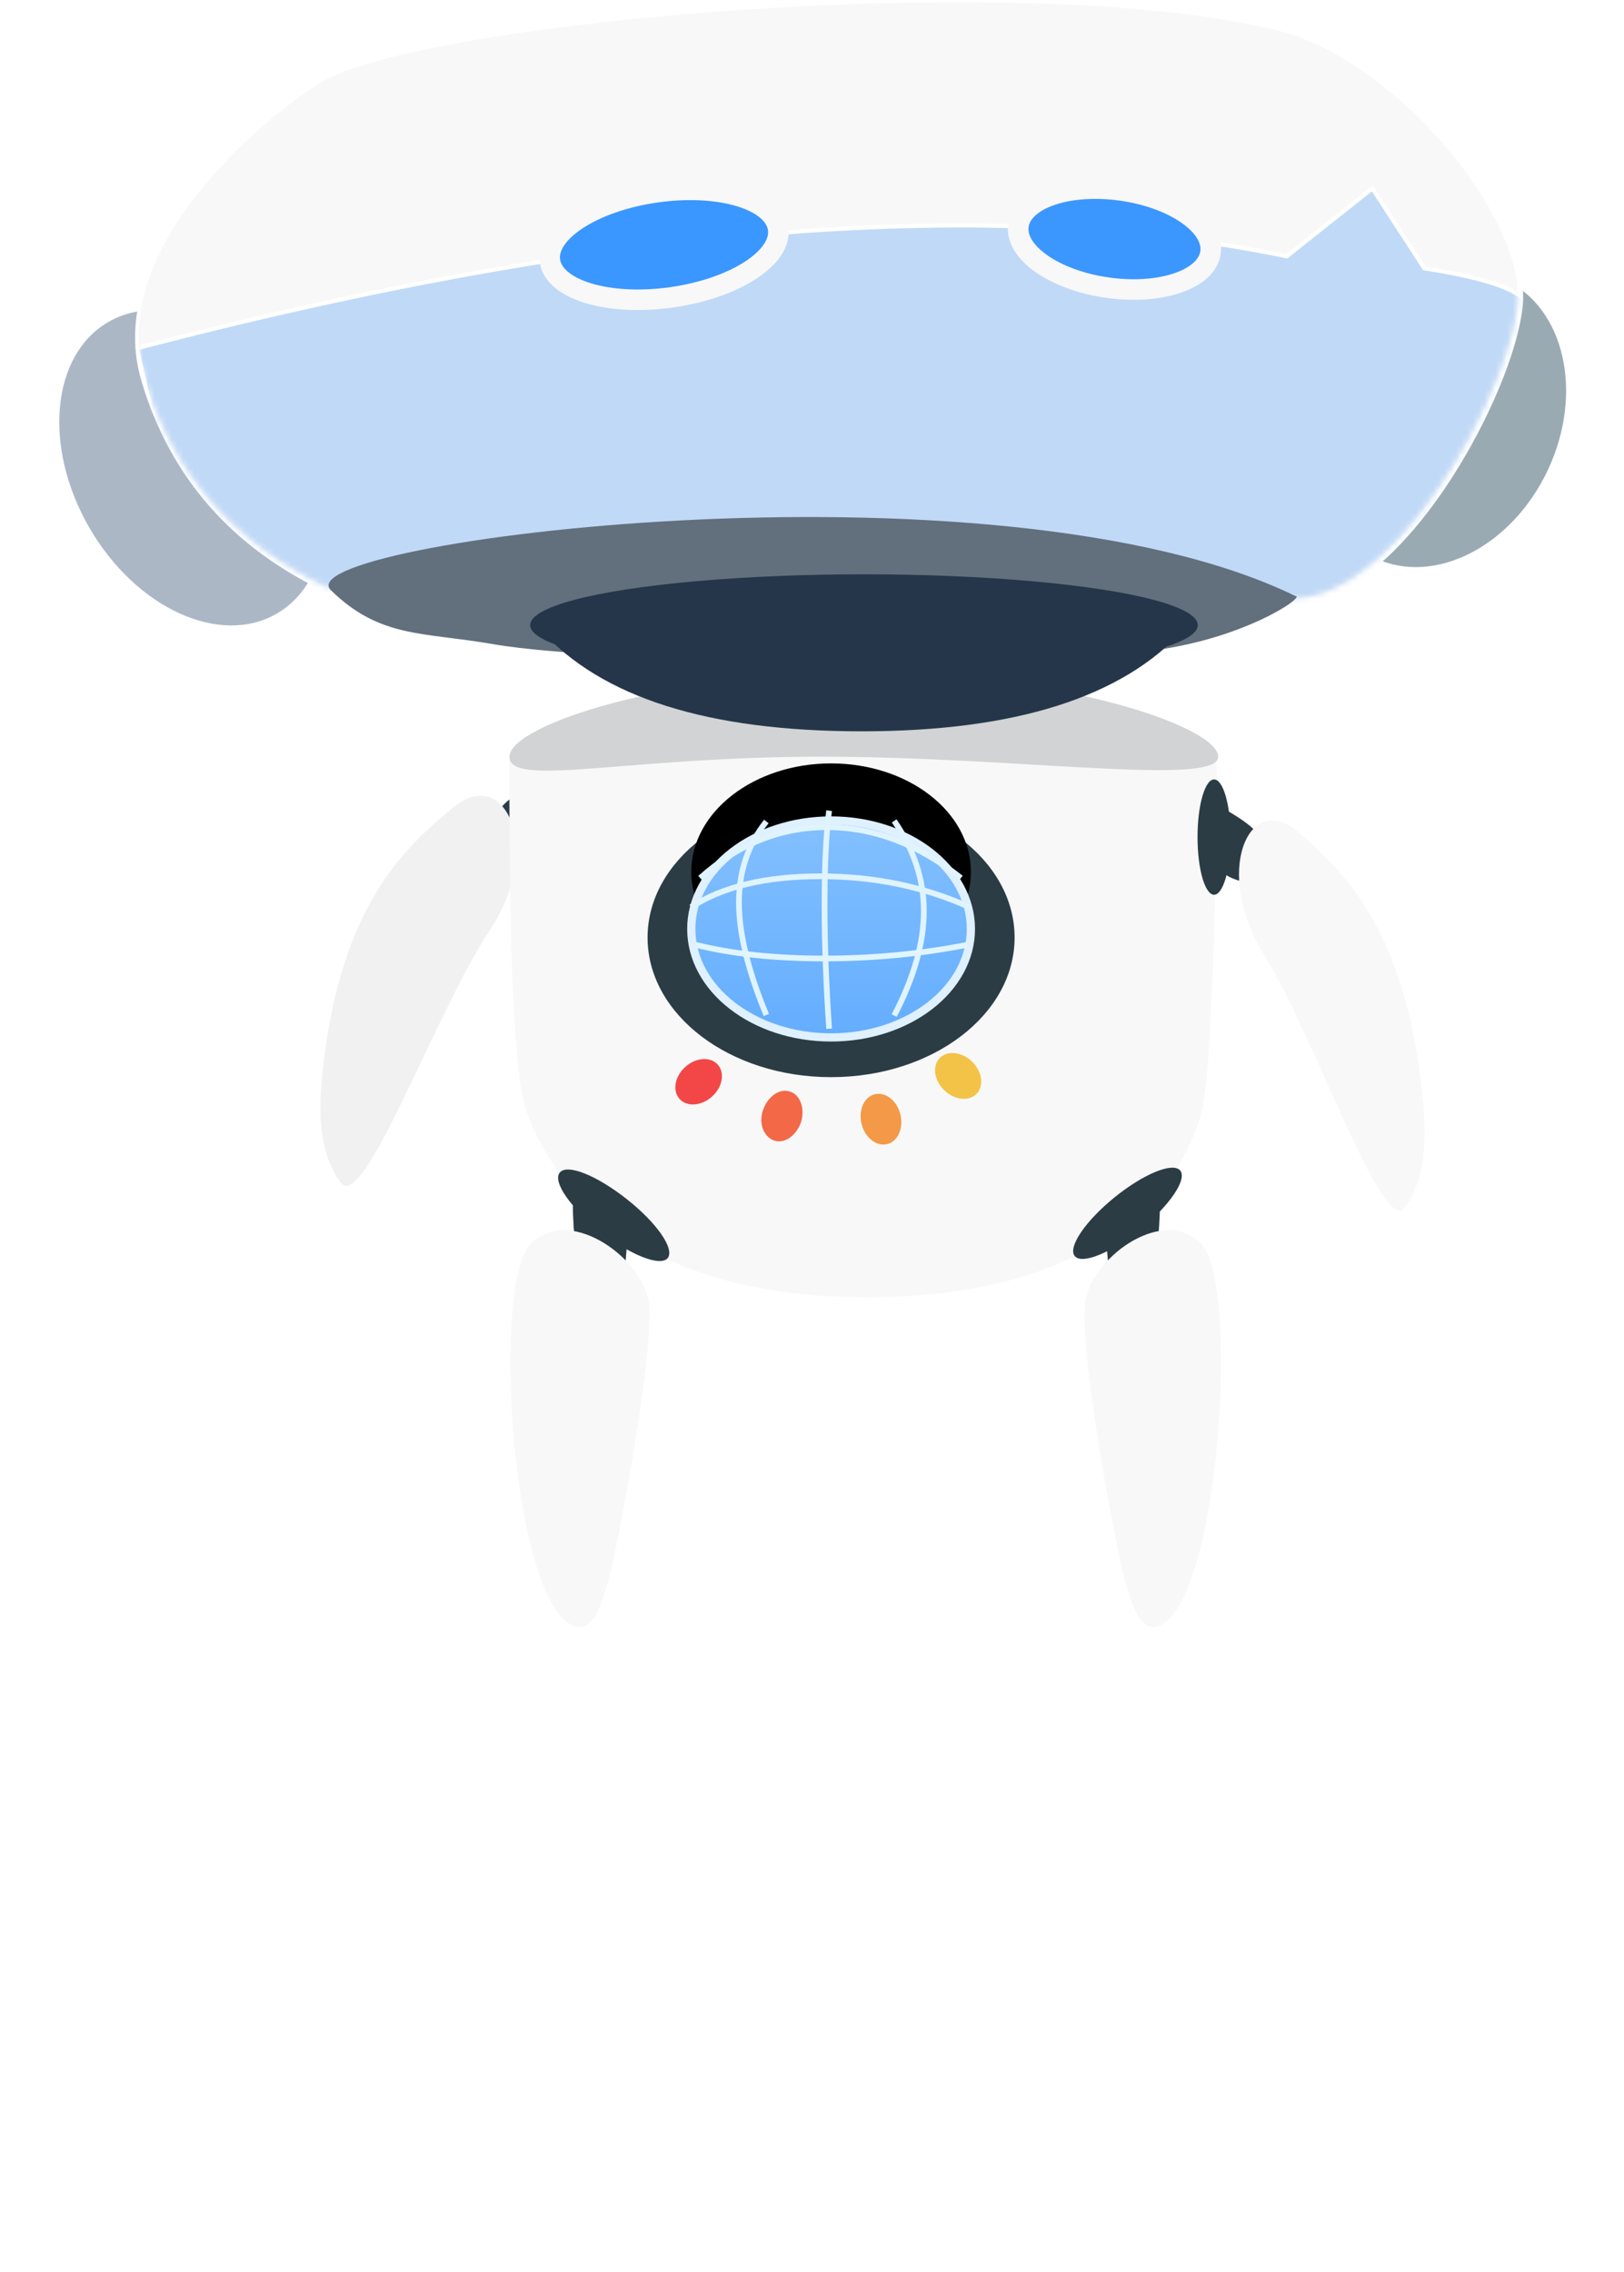 <?xml version="1.0" encoding="utf-8"?>
<!-- Generator: Adobe Illustrator 22.1.0, SVG Export Plug-In . SVG Version: 6.00 Build 0)  -->
<svg version="1.1" id="Layer_1" xmlns="http://www.w3.org/2000/svg" xmlns:xlink="http://www.w3.org/1999/xlink" x="0px" y="0px"
	 viewBox="0 0 284.6 398" style="enable-background:new 0 0 284.6 398;" xml:space="preserve">
<style type="text/css">
	.st0{fill:#2B3C45;}
	.st1{fill:#F1F1F1;}
	.st2{fill:#F8F8F8;}
	.st3{fill:#D1D3D4;}
	.st4{fill:#2B3C45;stroke:#2B3C45;stroke-width:0.72;}
	.st5{filter:url(#filter-8);}
	.st6{fill:url(#path-7_2_);stroke:#DFF0FF;stroke-width:1.44;}
	.st7{filter:url(#filter-9);}
	.st8{fill:none;stroke:#DFF4FF;}
	.st9{fill:none;stroke:#E0F5FF;}
	.st10{fill:#F34747;}
	.st11{fill:#F36847;}
	.st12{fill:#F39947;}
	.st13{fill:#F3C347;}
	.st14{fill:#99AAB3;}
	.st15{fill:#ACB7C6;}
	.st16{fill:#F8F8F8;stroke:#FFFFFF;stroke-width:1.44;}
	.st17{filter:url(#Adobe_OpacityMaskFilter);}
	.st18{fill:#FFFFFF;}
	.st19{mask:url(#mask-11_1_);fill:#C0D9F7;stroke:#FFFFFF;stroke-width:0.72;}
	.st20{fill:#626F7D;}
	.st21{fill:#3A97FF;stroke:#F8F8F8;stroke-width:3.6;}
	.st22{fill:#3B97FE;stroke:#F8F8F8;stroke-width:3.6;}
	.st23{fill:#25364A;}
</style>
<filter  filterUnits="objectBoundingBox" height="138.5%" id="filter-9" width="128.0%" x="-14.0%" y="-25.6%">
	<feOffset  dx="0" dy="-2" in="SourceAlpha" result="shadowOffsetOuter1"></feOffset>
	<feGaussianBlur  in="shadowOffsetOuter1" result="shadowBlurOuter1" stdDeviation="2"></feGaussianBlur>
	
		<feColorMatrix  in="shadowBlurOuter1" result="shadowMatrixOuter1" type="matrix" values="0 0 0 0 0.878   0 0 0 0 0.957   0 0 0 0 1  0 0 0 0.544 0">
		</feColorMatrix>
	<feMerge>
		<feMergeNode  in="shadowMatrixOuter1"></feMergeNode>
		<feMergeNode  in="SourceGraphic"></feMergeNode>
	</feMerge>
</filter>
<filter  filterUnits="objectBoundingBox" height="263.9%" id="filter-8" width="227.2%" x="-63.6%" y="-108.2%">
	<feMorphology  in="SourceAlpha" operator="dilate" radius="1.72" result="shadowSpreadOuter1"></feMorphology>
	<feOffset  dx="0" dy="-10" in="shadowSpreadOuter1" result="shadowOffsetOuter1"></feOffset>
	<feGaussianBlur  in="shadowOffsetOuter1" result="shadowBlurOuter1" stdDeviation="7.5"></feGaussianBlur>
	<feComposite  in="shadowBlurOuter1" in2="SourceAlpha" operator="out" result="shadowBlurOuter1"></feComposite>
	
		<feColorMatrix  in="shadowBlurOuter1" type="matrix" values="0 0 0 0 0.478   0 0 0 0 0.738   0 0 0 0 1  0 0 0 0.745 0">
		</feColorMatrix>
</filter>
<g id="earnie" transform="translate(1714, 1402)">
	<g id="left-arm" transform="translate(55.589, 132.221)">
		<g id="l-arm-joint" transform="translate(30, 0)">
			<path id="Path-17" class="st0" d="M-1704.4-1397.7c-4.3,2.2-6.8,3.9-7.6,5.3c-1.2,2.1-1.9,8.4,0,8.4s5.4-0.4,7.6-2.7
				C-1703-1388.3-1703-1391.9-1704.4-1397.7z"/>
			<path id="Oval-2" class="st0" d="M-1704.3-1381.9c-1.7,0-3-4.5-3-10.1s1.4-10.1,3-10.1c1.7,0,3,4.5,3,10.1
				S-1702.7-1381.9-1704.3-1381.9z"/>
		</g>
		<path id="l-arm" class="st1" d="M-1690-1392.9c-8.9,7.2-18.9,17-22.5,42c-1.6,10.9-1.4,18.2,2.6,23.8c4,5.6,16.5-29.6,26.1-44.1
			S-1681.1-1400.1-1690-1392.9z"/>
	</g>
	<g id="body" transform="translate(88.077, 117.849)">
		<path id="Path-15" class="st2" d="M-1712.8-1387.4c-0.1,35.8,0.9,56.5,3,62.3c3.2,8.6,14.9,32.5,59.6,32.5
			c44.7,0,56.3-22.9,58.7-32.5c2.4-9.6,2.8-62.3,2.6-62.3C-1588.9-1387.4-1630.2-1387.4-1712.8-1387.4z"/>
		<path id="Oval-23" class="st3" d="M-1658.1-1387.3c34.3,0,69.5,5.3,69.5,0s-27.8-14.7-62.1-14.7s-62.1,9.2-62.1,14.7
			S-1692.4-1387.3-1658.1-1387.3z"/>
		<g id="energy" transform="translate(25.268, 22.276)">
			<ellipse id="Oval-24" class="st4" cx="-1681.7" cy="-1377.9" rx="31.8" ry="24.1"/>
			<g id="Oval-24_1_">
				<g class="st5">
					<ellipse id="path-7_2_" cx="-1681.7" cy="-1379.4" rx="24.5" ry="19"/>
				</g>
				<g>
					
						<linearGradient id="path-7_2_" gradientUnits="userSpaceOnUse" x1="-2011.535" y1="-951.278" x2="-2011.535" y2="-952.249" gradientTransform="matrix(49.092 0 0 -38.085 97068.211 -37628.004)">
						<stop  offset="0" style="stop-color:#83C0FE"/>
						<stop  offset="1" style="stop-color:#65AEFE"/>
					</linearGradient>
					<ellipse id="path-7_1_" class="st6" cx="-1681.7" cy="-1379.4" rx="24.5" ry="19"/>
				</g>
			</g>
		</g>
		<g id="grid" transform="translate(31.923, 26.151)" class="st7">
			<path id="Path-30_1_" class="st8" d="M-1712.9-1385.1c5.6-3.6,13.1-5.4,22.6-5.4c9.5,0,18.2,1.8,26.2,5.4"/>
			<path id="Path-31_1_" class="st8" d="M-1688.7-1402c-0.5,3.9-0.8,9.4-0.8,16.5s0.3,14.3,0.8,21.7"/>
			<path id="Path-32_1_" class="st8" d="M-1677.3-1400.2c3.5,5.1,5.2,10.3,5.2,15.8c0,5.5-1.7,11.6-5.2,18.3"/>
			<path id="Path-33_1_" class="st8" d="M-1699.7-1400.1c-3.2,4-4.8,8.7-4.8,14.2c0,5.4,1.6,12,4.8,19.7"/>
			<path id="Path-34_1_" class="st9" d="M-1712.1-1378.5c6.4,1.6,13.9,2.4,22.5,2.4s17-0.8,25.1-2.4"/>
			<path id="Path-35_1_" class="st8" d="M-1711.3-1390.2c6.6-5.9,14-8.9,22.2-8.9s16.1,3,23.5,8.9"/>
		</g>
		<g id="highlight" transform="translate(26.923, 65.151)">
			
				<ellipse id="Oval-29" transform="matrix(0.743 -0.669 0.669 0.743 495.324 -1500.636)" class="st10" cx="-1707" cy="-1395.5" rx="4.5" ry="3.5"/>
			<path id="Oval-29-Copy" class="st11" d="M-1693.3-1385.2c1.8,0.6,3.9-0.9,4.7-3.3c0.7-2.4-0.2-4.8-2-5.3
				c-1.8-0.6-3.9,0.9-4.7,3.3C-1696.1-1388.1-1695.1-1385.8-1693.3-1385.2z"/>
			
				<ellipse id="Oval-29-Copy-2" transform="matrix(0.97 -0.242 0.242 0.97 286.396 -446.489)" class="st12" cx="-1675" cy="-1389.5" rx="3.5" ry="4.5"/>
			
				<ellipse id="Oval-29-Copy-3" transform="matrix(0.695 -0.719 0.719 0.695 496.671 -1620.916)" class="st13" cx="-1661" cy="-1395.5" rx="3.5" ry="4.5"/>
		</g>
	</g>
	<g id="head">
		
			<ellipse id="Oval-22" transform="matrix(0.423 -0.906 0.906 0.423 359.379 -2091.14)" class="st14" cx="-1461.5" cy="-1327.6" rx="26.9" ry="20.9"/>
		
			<ellipse id="Oval-22-Copy" transform="matrix(0.866 -0.5 0.5 0.866 434.926 -1016.994)" class="st15" cx="-1680.3" cy="-1320.1" rx="20.9" ry="29.5"/>
		<path id="Path-12" class="st16" d="M-1656.5-1298.9c-16.3-7.7-27-19.8-32-36.5c-7.6-25,26.2-49.6,32-52.5
			c20.6-10.4,122.5-19.2,166.4-8.5c20.7,5.1,42.3,31.6,42.3,46.3s-23.2,58.7-43.7,52.4C-1511.7-1303.9-1566.7-1304.3-1656.5-1298.9z
			"/>
		<g id="Path-13" transform="translate(23.102, 0)">
			<g id="Mask">
				<path id="path-10_1_" class="st2" d="M-1679.7-1299.1c-16.3-7.7-27-19.8-32-36.5c-7.6-25,26.2-49.7,32-52.6
					c20.6-10.4,122.5-19.3,166.3-8.5c20.7,5.1,42.3,31.6,42.3,46.4s-23.2,58.8-43.7,52.5
					C-1534.9-1304.1-1589.9-1304.5-1679.7-1299.1z"/>
			</g>
			<defs>
				<filter id="Adobe_OpacityMaskFilter" filterUnits="userSpaceOnUse" x="-1713.5" y="-1369.6" width="243.8" height="86.2">
					<feColorMatrix  type="matrix" values="1 0 0 0 0  0 1 0 0 0  0 0 1 0 0  0 0 0 1 0"/>
				</filter>
			</defs>
			<mask maskUnits="userSpaceOnUse" x="-1713.5" y="-1369.6" width="243.8" height="86.2" id="mask-11_1_">
				<g class="st17">
					<path id="path-10_2_" class="st18" d="M-1679.7-1299.1c-16.3-7.7-27-19.8-32-36.5c-7.6-25,26.2-49.7,32-52.6
						c20.6-10.4,122.5-19.3,166.3-8.5c20.7,5.1,42.3,31.6,42.3,46.4s-23.2,58.8-43.7,52.5
						C-1534.9-1304.1-1589.9-1304.5-1679.7-1299.1z"/>
				</g>
			</mask>
			<path class="st19" d="M-1713.1-1341c82.3-21.5,149.4-26.9,201.5-16.1c0,0,5-4,15-11.9l9.1,14c9,1.4,14.7,3.1,17,5
				c2.3,1.9-3.4,22.3-17,61.3l-212.7,5.1L-1713.1-1341z"/>
		</g>
		<path id="Path-11" class="st20" d="M-1627.8-1289.2c-12.1-2.1-19.6-1-28.2-9.4s116.4-24.6,169,1c2,0-9.4,7.9-26.4,9.7
			C-1530.5-1286-1604.9-1285.2-1627.8-1289.2z"/>
		
			<ellipse id="Oval-21" transform="matrix(0.99 -0.139 0.139 0.99 173.615 -235.673)" class="st21" cx="-1598.3" cy="-1359.2" rx="20.2" ry="9.3"/>
		
			<ellipse id="Oval-21-Copy" transform="matrix(0.139 -0.99 0.99 0.139 38.889 -2675.189)" class="st22" cx="-1519.3" cy="-1360" rx="8.6" ry="17"/>
		<g id="Group" transform="translate(92.408, 100.603)">
			<ellipse id="Oval-20" class="st23" cx="-1655" cy="-1393.1" rx="58.5" ry="8.9"/>
			<path id="Path-14" class="st23" d="M-1711.7-1392.3h112.7c-10.7,11.8-29.5,17.8-56.4,17.8S-1701-1380.4-1711.7-1392.3z"/>
		</g>
	</g>
	<g id="right-arm" transform="translate(209.362, 136.533)">
		<g id="r-arm-joint">
			<path id="Path-17_1_" class="st0" d="M-1710-1397.5c4,2.2,6.4,3.9,7.2,5.3c1.1,2.1,1.8,8.4,0,8.4s-5.1-0.4-7.2-2.7
				C-1711.4-1388.1-1711.4-1391.8-1710-1397.5z"/>
			<ellipse id="Oval-2_1_" class="st0" cx="-1710.6" cy="-1391.9" rx="2.9" ry="10.1"/>
		</g>
		<path id="r-arm" class="st2" d="M-1696-1392.9c8.5,7.2,18,17,21.4,42c1.5,10.9,1.4,18.2-2.5,23.8s-15.7-29.6-24.7-44.1
			C-1710.9-1385.8-1704.5-1400.1-1696-1392.9z"/>
	</g>
	<g id="right-leg" transform="translate(184, 202)">
		<g id="r-leg-joint">
			
				<ellipse id="Oval-25" transform="matrix(0.777 -0.629 0.629 0.777 496.344 -1380.574)" class="st0" cx="-1701.1" cy="-1391.1" rx="11.9" ry="3.6"/>
			<path id="Path-19" class="st0" d="M-1704.1-1386.2l0.7,8.3c4.5-0.6,6.9-1.4,7.4-2.5c0.7-1.7,1.5-11.7,1.2-13.5
				C-1695-1395-1698.1-1392.5-1704.1-1386.2z"/>
		</g>
		<path id="r-leg" class="st2" d="M-1707.7-1376.5c1.6-7.7,13.9-16.4,20.3-9.5c6.4,6.9,3.4,58.2-6.2,66c-4.5,3.6-6-3.3-7.1-6.6
			C-1701.9-1330-1709.4-1368.8-1707.7-1376.5z"/>
	</g>
	<g id="left-leg" transform="translate(88, 204)">
		<g id="l-leg-joint" transform="translate(8.798, 0.799)">
			<path id="Oval-25-Copy" class="st0" d="M-1693.8-1386.4c-1.3,1.5-6.5-0.5-11.8-4.7c-5.2-4.1-8.4-8.7-7.1-10.3s6.5,0.5,11.8,4.7
				C-1695.7-1392.6-1692.5-1388-1693.8-1386.4z"/>
			<path id="Path-19-Copy" class="st0" d="M-1700.9-1389l-0.7,8.3c-4.6-0.6-7.1-1.4-7.5-2.5c-0.7-1.7-1.6-11.7-1.2-13.5
				C-1710.2-1397.8-1707-1395.3-1700.9-1389z"/>
		</g>
		<path id="l-leg" class="st2" d="M-1688.4-1378.5c-1.7-7.7-14.2-16.4-20.7-9.5s-3.5,58.2,6.3,66c4.6,3.6,6.1-3.3,7.3-6.6
			C-1694.4-1332-1686.8-1370.8-1688.4-1378.5z"/>
	</g>
</g>
</svg>
